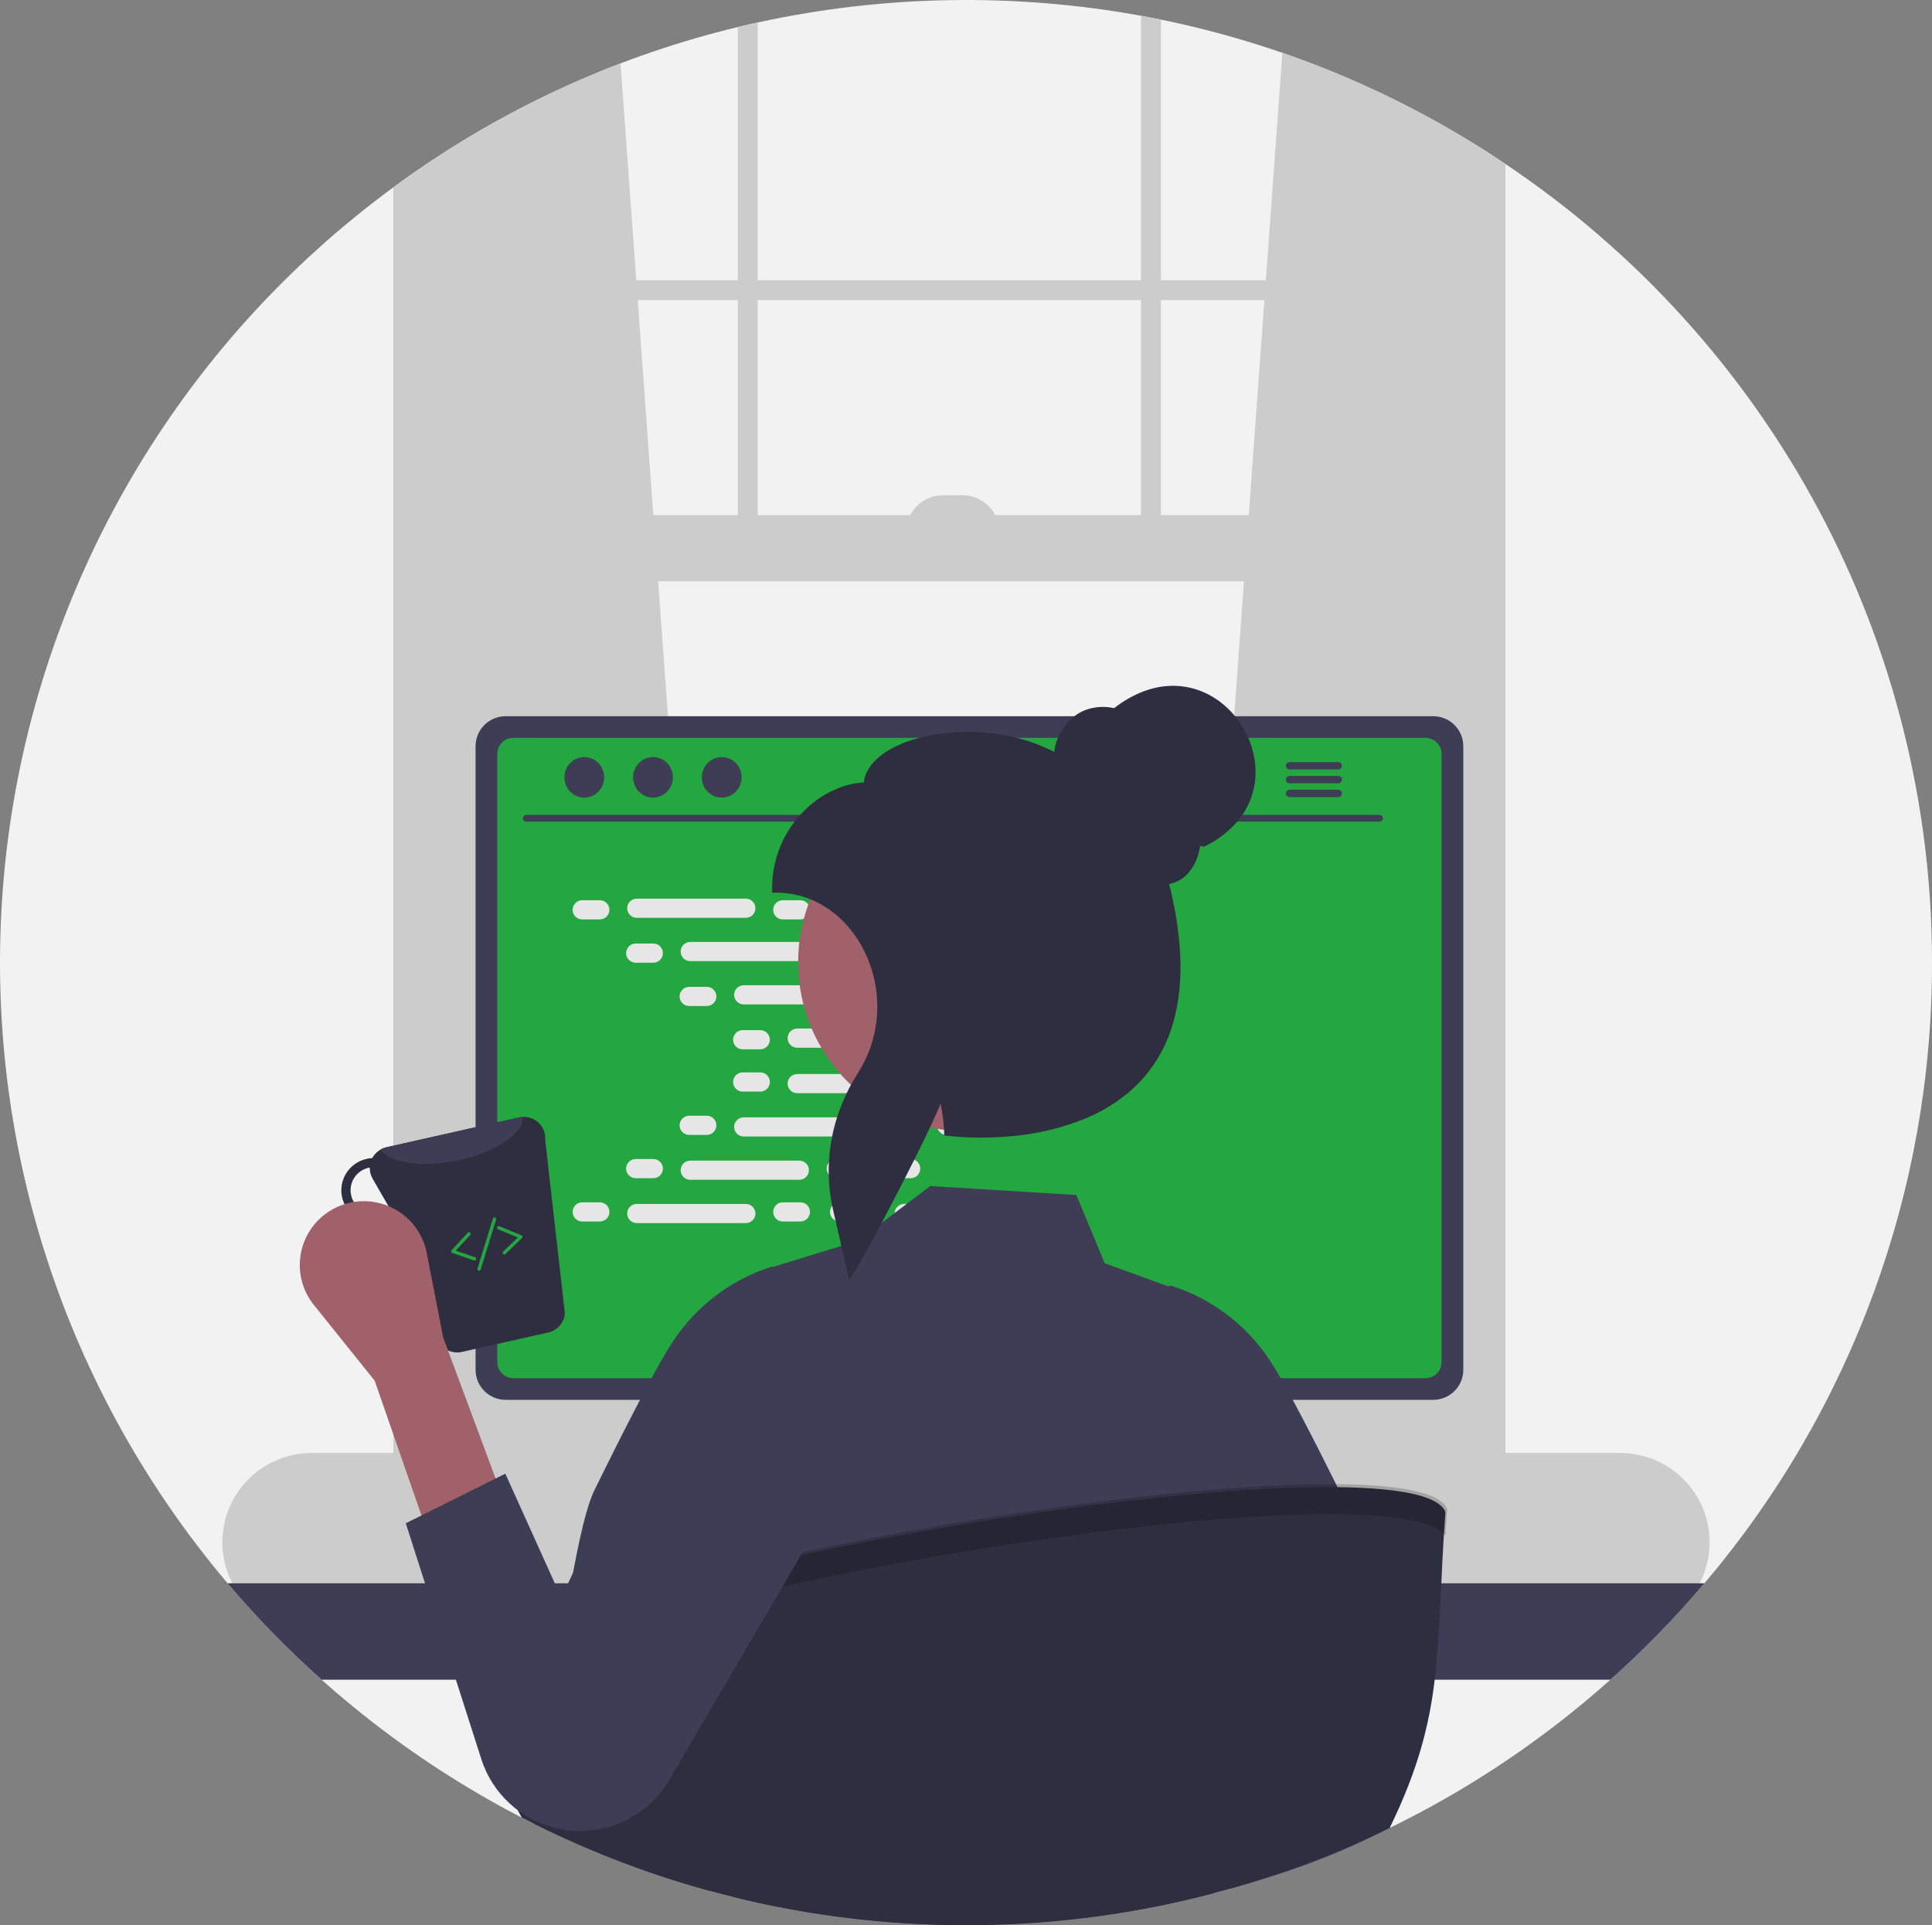 <svg width="287" height="286" viewBox="0 0 287 286" fill="none" xmlns="http://www.w3.org/2000/svg">
<rect x="0" y="0" width="287" height="286" fill="#808080" stroke="none"/>
<g clip-path="url(#clip0_29_123)">
<path d="M287 143C287.05 176.756 275.068 209.432 253.191 235.203C252.396 236.143 251.587 237.068 250.763 237.989C241.063 248.859 229.764 258.201 217.251 265.693C214.381 267.41 211.448 269.028 208.452 270.547C208.149 270.701 207.842 270.854 207.539 271.002C207.176 271.185 206.809 271.364 206.441 271.542C198.861 275.239 190.964 278.256 182.846 280.557C182.002 280.795 181.156 281.026 180.308 281.25C169.629 284.066 158.659 285.641 147.616 285.946C147.04 285.96 146.474 285.97 145.928 285.98C145.734 285.985 145.546 285.99 145.357 285.99C144.736 285.995 144.121 286 143.5 286C131.863 286.009 120.268 284.608 108.971 281.829C107.838 281.552 106.711 281.26 105.589 280.953C99.678 279.345 93.878 277.356 88.225 275C85.246 273.763 82.32 272.429 79.446 270.997C78.796 270.671 78.145 270.344 77.505 270.008C77.232 269.874 76.964 269.731 76.695 269.592C61.381 261.537 47.648 250.8 36.153 237.895C35.359 237.009 34.579 236.108 33.809 235.203C21.144 220.238 11.696 202.842 6.052 184.092C0.407 165.341 -1.314 145.635 0.994 126.194C3.303 106.754 9.591 87.993 19.472 71.072C29.352 54.152 42.612 39.434 58.433 27.828C59.247 27.229 60.066 26.636 60.896 26.057C61.059 25.943 61.223 25.829 61.387 25.715C75.957 15.545 92.311 8.185 109.601 4.018C110.584 3.775 111.567 3.548 112.561 3.335C131.289 -0.747 150.644 -1.085 169.504 2.34C170.492 2.524 171.48 2.712 172.463 2.914C189.599 6.417 205.942 13.03 220.677 22.425C221.005 22.633 221.333 22.84 221.66 23.058C222.321 23.484 222.981 23.919 223.632 24.36C243.151 37.436 259.141 55.099 270.192 75.789C281.243 96.479 287.016 119.562 287 143Z" fill="#F2F2F2"/>
<path d="M107.253 216.979L61.387 221.036L60.896 221.081V26.057C61.059 25.943 61.223 25.829 61.387 25.715C70.946 19.052 81.286 13.579 92.178 9.416L94.521 41.628L94.735 44.577L97.054 76.522L97.769 86.349L107.168 215.841L107.253 216.979Z" fill="#CCCCCC"/>
<path d="M220.677 22.425C221.005 22.633 221.333 22.84 221.66 23.058V221.081L220.677 220.992L175.308 216.979L175.393 215.841L184.792 86.349L185.507 76.522L187.826 44.577L188.04 41.628L190.498 7.848C201.097 11.509 211.227 16.402 220.677 22.425Z" fill="#CCCCCC"/>
<path d="M220.677 22.425V223.783C220.677 227.647 218.006 230.789 214.719 230.789H67.346C64.625 230.789 62.316 228.632 61.616 225.688C61.463 225.064 61.386 224.424 61.387 223.783V25.715C61.223 25.829 61.059 25.943 60.896 26.057C60.066 26.636 59.247 27.229 58.433 27.828V223.783C58.389 226.718 59.489 229.556 61.501 231.7C62.557 232.801 63.892 233.598 65.365 234.005C66.01 234.18 66.677 234.269 67.346 234.268H214.719C215.389 234.268 216.057 234.18 216.705 234.005C220.667 232.942 223.632 228.765 223.632 223.783V24.36C222.981 23.919 222.321 23.484 221.66 23.058C221.333 22.84 221.005 22.633 220.677 22.425Z" fill="#CCCCCC"/>
<path d="M222.156 41.63H59.91V44.579H222.156V41.63Z" fill="#CCCCCC"/>
<path d="M109.601 4.018C110.584 3.775 111.568 3.548 112.561 3.335V83.4H109.601V4.018Z" fill="#CCCCCC"/>
<path d="M169.504 2.34C170.492 2.524 171.48 2.712 172.463 2.914V83.4H169.504V2.34Z" fill="#CCCCCC"/>
<path d="M240.648 215.841H46.347C42.815 215.841 39.428 217.239 36.93 219.728C34.433 222.217 33.03 225.592 33.03 229.112C33.03 232.631 34.433 236.007 36.93 238.496C39.428 240.984 42.815 242.383 46.347 242.383H240.648C242.539 242.383 244.409 241.981 246.132 241.204C247.855 240.426 249.391 239.291 250.638 237.875C251.203 237.234 251.705 236.542 252.138 235.807C252.473 235.243 252.764 234.654 253.007 234.045C253.818 232.032 254.121 229.851 253.89 227.694C253.658 225.536 252.899 223.469 251.679 221.672C250.46 219.875 248.816 218.404 246.893 217.387C244.969 216.37 242.825 215.84 240.648 215.841Z" fill="#CCCCCC"/>
<path d="M222.156 76.522H60.896V86.35H222.156V76.522Z" fill="#CCCCCC"/>
<path d="M140.047 73.573H143.005C143.718 73.573 144.423 73.713 145.081 73.985C145.74 74.256 146.338 74.655 146.841 75.156C147.345 75.659 147.745 76.254 148.017 76.91C148.29 77.566 148.43 78.269 148.43 78.979H134.622C134.622 77.545 135.193 76.17 136.211 75.156C137.228 74.143 138.608 73.573 140.047 73.573H140.047Z" fill="#CCCCCC"/>
<path d="M253.191 235.203C248.877 240.296 244.211 245.083 239.228 249.528H47.772C42.789 245.083 38.123 240.296 33.809 235.203H253.191Z" fill="#3F3D56"/>
<path d="M159.528 185.588H127.293C127.119 185.586 126.946 185.613 126.782 185.667C126.432 185.775 126.126 185.992 125.908 186.286C125.691 186.58 125.574 186.935 125.575 187.3V238.048H161.251V187.3C161.251 187.075 161.206 186.852 161.12 186.644C161.033 186.436 160.906 186.247 160.746 186.088C160.586 185.929 160.396 185.803 160.187 185.718C159.978 185.632 159.754 185.588 159.528 185.588ZM147.328 210.626C147.33 211.449 147.057 212.249 146.554 212.902C146.073 213.535 145.406 214.002 144.645 214.237C143.884 214.473 143.068 214.464 142.312 214.213C141.557 213.961 140.899 213.48 140.432 212.836C139.966 212.193 139.714 211.42 139.711 210.626V204.737C139.721 203.737 140.126 202.781 140.839 202.076C141.553 201.372 142.516 200.977 143.52 200.977C144.524 200.977 145.487 201.372 146.2 202.076C146.914 202.781 147.319 203.737 147.328 204.737V210.626Z" fill="#2F2E41"/>
<path d="M125.466 236.425V241.319C125.466 241.572 125.566 241.816 125.746 241.996C125.926 242.176 126.169 242.277 126.424 242.279H160.402C160.657 242.277 160.9 242.175 161.079 241.995C161.259 241.815 161.36 241.572 161.361 241.319V236.425H125.466Z" fill="#3F3D56"/>
<path d="M212.906 106.394H75.117C73.933 106.395 72.798 106.864 71.96 107.698C71.122 108.532 70.65 109.663 70.648 110.842V203.5C70.649 204.681 71.12 205.813 71.958 206.648C72.796 207.483 73.932 207.953 75.117 207.954H212.906C214.091 207.953 215.227 207.483 216.065 206.648C216.903 205.813 217.374 204.681 217.375 203.5V110.842C217.372 109.663 216.901 108.532 216.063 107.698C215.225 106.864 214.09 106.395 212.906 106.394Z" fill="#3F3D56"/>
<path d="M211.754 109.61H76.263C75.63 109.612 75.022 109.863 74.575 110.311C74.127 110.758 73.875 111.364 73.875 111.995V202.357C73.876 202.988 74.128 203.593 74.576 204.039C75.024 204.485 75.63 204.736 76.263 204.737H211.754C212.387 204.736 212.994 204.485 213.442 204.039C213.89 203.593 214.142 202.988 214.143 202.357V111.995C214.143 111.364 213.891 110.758 213.443 110.311C212.996 109.863 212.388 109.612 211.754 109.61Z" fill="#24A640"/>
<path d="M186.818 242.199L185.567 236.277C185.515 236.035 185.403 235.81 185.242 235.623C185.081 235.435 184.875 235.291 184.643 235.203C184.476 235.137 184.297 235.104 184.117 235.104H106.006C105.826 235.104 105.648 235.137 105.48 235.203C105.248 235.291 105.043 235.435 104.881 235.623C104.72 235.81 104.608 236.035 104.556 236.277L103.305 242.199C103.26 242.414 103.263 242.637 103.315 242.85C103.367 243.064 103.466 243.263 103.605 243.434C103.744 243.604 103.919 243.742 104.118 243.837C104.317 243.931 104.535 243.98 104.755 243.981H185.363C185.584 243.982 185.803 243.933 186.003 243.838C186.202 243.743 186.377 243.604 186.515 243.432C186.654 243.261 186.754 243.063 186.806 242.85C186.859 242.636 186.863 242.414 186.818 242.199Z" fill="#2F2E41"/>
<path d="M108.819 236.171H106.821C106.687 236.171 106.579 236.279 106.579 236.412V237.413C106.579 237.547 106.687 237.655 106.821 237.655H108.819C108.953 237.655 109.061 237.547 109.061 237.413V236.412C109.061 236.279 108.953 236.171 108.819 236.171Z" fill="#3F3D56"/>
<path d="M113.784 236.171H111.787C111.653 236.171 111.544 236.279 111.544 236.412V237.413C111.544 237.547 111.653 237.655 111.787 237.655H113.784C113.918 237.655 114.027 237.547 114.027 237.413V236.412C114.027 236.279 113.918 236.171 113.784 236.171Z" fill="#3F3D56"/>
<path d="M118.75 236.171H116.752C116.618 236.171 116.51 236.279 116.51 236.412V237.413C116.51 237.547 116.618 237.655 116.752 237.655H118.75C118.884 237.655 118.992 237.547 118.992 237.413V236.412C118.992 236.279 118.884 236.171 118.75 236.171Z" fill="#3F3D56"/>
<path d="M123.715 236.171H121.717C121.584 236.171 121.475 236.279 121.475 236.412V237.413C121.475 237.547 121.584 237.655 121.717 237.655H123.715C123.849 237.655 123.958 237.547 123.958 237.413V236.412C123.958 236.279 123.849 236.171 123.715 236.171Z" fill="#3F3D56"/>
<path d="M128.681 236.171H126.683C126.549 236.171 126.44 236.279 126.44 236.412V237.413C126.44 237.547 126.549 237.655 126.683 237.655H128.681C128.815 237.655 128.923 237.547 128.923 237.413V236.412C128.923 236.279 128.815 236.171 128.681 236.171Z" fill="#3F3D56"/>
<path d="M133.646 236.171H131.648C131.514 236.171 131.406 236.279 131.406 236.412V237.413C131.406 237.547 131.514 237.655 131.648 237.655H133.646C133.78 237.655 133.888 237.547 133.888 237.413V236.412C133.888 236.279 133.78 236.171 133.646 236.171Z" fill="#3F3D56"/>
<path d="M138.612 236.171H136.614C136.48 236.171 136.371 236.279 136.371 236.412V237.413C136.371 237.547 136.48 237.655 136.614 237.655H138.612C138.745 237.655 138.854 237.547 138.854 237.413V236.412C138.854 236.279 138.745 236.171 138.612 236.171Z" fill="#3F3D56"/>
<path d="M143.577 236.171H141.579C141.445 236.171 141.337 236.279 141.337 236.412V237.413C141.337 237.547 141.445 237.655 141.579 237.655H143.577C143.711 237.655 143.819 237.547 143.819 237.413V236.412C143.819 236.279 143.711 236.171 143.577 236.171Z" fill="#3F3D56"/>
<path d="M148.542 236.171H146.544C146.411 236.171 146.302 236.279 146.302 236.412V237.413C146.302 237.547 146.411 237.655 146.544 237.655H148.542C148.676 237.655 148.785 237.547 148.785 237.413V236.412C148.785 236.279 148.676 236.171 148.542 236.171Z" fill="#3F3D56"/>
<path d="M153.508 236.171H151.51C151.376 236.171 151.267 236.279 151.267 236.412V237.413C151.267 237.547 151.376 237.655 151.51 237.655H153.508C153.642 237.655 153.75 237.547 153.75 237.413V236.412C153.75 236.279 153.642 236.171 153.508 236.171Z" fill="#3F3D56"/>
<path d="M158.473 236.171H156.475C156.341 236.171 156.233 236.279 156.233 236.412V237.413C156.233 237.547 156.341 237.655 156.475 237.655H158.473C158.607 237.655 158.715 237.547 158.715 237.413V236.412C158.715 236.279 158.607 236.171 158.473 236.171Z" fill="#3F3D56"/>
<path d="M163.438 236.171H161.441C161.307 236.171 161.198 236.279 161.198 236.412V237.413C161.198 237.547 161.307 237.655 161.441 237.655H163.438C163.572 237.655 163.681 237.547 163.681 237.413V236.412C163.681 236.279 163.572 236.171 163.438 236.171Z" fill="#3F3D56"/>
<path d="M168.404 236.171H166.406C166.272 236.171 166.164 236.279 166.164 236.412V237.413C166.164 237.547 166.272 237.655 166.406 237.655H168.404C168.538 237.655 168.646 237.547 168.646 237.413V236.412C168.646 236.279 168.538 236.171 168.404 236.171Z" fill="#3F3D56"/>
<path d="M173.369 236.171H171.371C171.237 236.171 171.129 236.279 171.129 236.412V237.413C171.129 237.547 171.237 237.655 171.371 237.655H173.369C173.503 237.655 173.612 237.547 173.612 237.413V236.412C173.612 236.279 173.503 236.171 173.369 236.171Z" fill="#3F3D56"/>
<path d="M178.335 236.171H176.337C176.203 236.171 176.094 236.279 176.094 236.412V237.413C176.094 237.547 176.203 237.655 176.337 237.655H178.335C178.469 237.655 178.577 237.547 178.577 237.413V236.412C178.577 236.279 178.469 236.171 178.335 236.171Z" fill="#3F3D56"/>
<path d="M183.3 236.171H181.302C181.168 236.171 181.06 236.279 181.06 236.412V237.413C181.06 237.547 181.168 237.655 181.302 237.655H183.3C183.434 237.655 183.542 237.547 183.542 237.413V236.412C183.542 236.279 183.434 236.171 183.3 236.171Z" fill="#3F3D56"/>
<path d="M108.76 238.645H106.763C106.629 238.645 106.52 238.753 106.52 238.886V239.888C106.52 240.021 106.629 240.129 106.763 240.129H108.76C108.894 240.129 109.003 240.021 109.003 239.888V238.886C109.003 238.753 108.894 238.645 108.76 238.645Z" fill="#3F3D56"/>
<path d="M113.726 238.645H111.728C111.594 238.645 111.486 238.753 111.486 238.886V239.888C111.486 240.021 111.594 240.129 111.728 240.129H113.726C113.86 240.129 113.968 240.021 113.968 239.888V238.886C113.968 238.753 113.86 238.645 113.726 238.645Z" fill="#3F3D56"/>
<path d="M118.691 238.645H116.693C116.559 238.645 116.451 238.753 116.451 238.886V239.888C116.451 240.021 116.559 240.129 116.693 240.129H118.691C118.825 240.129 118.934 240.021 118.934 239.888V238.886C118.934 238.753 118.825 238.645 118.691 238.645Z" fill="#3F3D56"/>
<path d="M123.657 238.645H121.659C121.525 238.645 121.416 238.753 121.416 238.886V239.888C121.416 240.021 121.525 240.129 121.659 240.129H123.657C123.79 240.129 123.899 240.021 123.899 239.888V238.886C123.899 238.753 123.79 238.645 123.657 238.645Z" fill="#3F3D56"/>
<path d="M128.622 238.645H126.624C126.49 238.645 126.382 238.753 126.382 238.886V239.888C126.382 240.021 126.49 240.129 126.624 240.129H128.622C128.756 240.129 128.864 240.021 128.864 239.888V238.886C128.864 238.753 128.756 238.645 128.622 238.645Z" fill="#3F3D56"/>
<path d="M133.587 238.645H131.59C131.456 238.645 131.347 238.753 131.347 238.886V239.888C131.347 240.021 131.456 240.129 131.59 240.129H133.587C133.721 240.129 133.83 240.021 133.83 239.888V238.886C133.83 238.753 133.721 238.645 133.587 238.645Z" fill="#3F3D56"/>
<path d="M138.553 238.645H136.555C136.421 238.645 136.312 238.753 136.312 238.886V239.888C136.312 240.021 136.421 240.129 136.555 240.129H138.553C138.687 240.129 138.795 240.021 138.795 239.888V238.886C138.795 238.753 138.687 238.645 138.553 238.645Z" fill="#3F3D56"/>
<path d="M143.518 238.645H141.52C141.386 238.645 141.278 238.753 141.278 238.886V239.888C141.278 240.021 141.386 240.129 141.52 240.129H143.518C143.652 240.129 143.761 240.021 143.761 239.888V238.886C143.761 238.753 143.652 238.645 143.518 238.645Z" fill="#3F3D56"/>
<path d="M148.484 238.645H146.486C146.352 238.645 146.243 238.753 146.243 238.886V239.888C146.243 240.021 146.352 240.129 146.486 240.129H148.484C148.617 240.129 148.726 240.021 148.726 239.888V238.886C148.726 238.753 148.617 238.645 148.484 238.645Z" fill="#3F3D56"/>
<path d="M153.449 238.645H151.451C151.317 238.645 151.209 238.753 151.209 238.886V239.888C151.209 240.021 151.317 240.129 151.451 240.129H153.449C153.583 240.129 153.691 240.021 153.691 239.888V238.886C153.691 238.753 153.583 238.645 153.449 238.645Z" fill="#3F3D56"/>
<path d="M158.414 238.645H156.416C156.283 238.645 156.174 238.753 156.174 238.886V239.888C156.174 240.021 156.283 240.129 156.416 240.129H158.414C158.548 240.129 158.657 240.021 158.657 239.888V238.886C158.657 238.753 158.548 238.645 158.414 238.645Z" fill="#3F3D56"/>
<path d="M163.38 238.645H161.382C161.248 238.645 161.14 238.753 161.14 238.886V239.888C161.14 240.021 161.248 240.129 161.382 240.129H163.38C163.514 240.129 163.622 240.021 163.622 239.888V238.886C163.622 238.753 163.514 238.645 163.38 238.645Z" fill="#3F3D56"/>
<path d="M168.345 238.645H166.347C166.213 238.645 166.105 238.753 166.105 238.886V239.888C166.105 240.021 166.213 240.129 166.347 240.129H168.345C168.479 240.129 168.588 240.021 168.588 239.888V238.886C168.588 238.753 168.479 238.645 168.345 238.645Z" fill="#3F3D56"/>
<path d="M173.311 238.645H171.313C171.179 238.645 171.07 238.753 171.07 238.886V239.888C171.07 240.021 171.179 240.129 171.313 240.129H173.311C173.444 240.129 173.553 240.021 173.553 239.888V238.886C173.553 238.753 173.444 238.645 173.311 238.645Z" fill="#3F3D56"/>
<path d="M178.276 238.645H176.278C176.144 238.645 176.036 238.753 176.036 238.886V239.888C176.036 240.021 176.144 240.129 176.278 240.129H178.276C178.41 240.129 178.518 240.021 178.518 239.888V238.886C178.518 238.753 178.41 238.645 178.276 238.645Z" fill="#3F3D56"/>
<path d="M183.241 238.645H181.244C181.11 238.645 181.001 238.753 181.001 238.886V239.888C181.001 240.021 181.11 240.129 181.244 240.129H183.241C183.375 240.129 183.484 240.021 183.484 239.888V238.886C183.484 238.753 183.375 238.645 183.241 238.645Z" fill="#3F3D56"/>
<path d="M149.973 241.614H130.596C130.463 241.614 130.354 241.722 130.354 241.855V242.856C130.354 242.99 130.463 243.098 130.596 243.098H149.973C150.107 243.098 150.216 242.99 150.216 242.856V241.855C150.216 241.722 150.107 241.614 149.973 241.614Z" fill="#3F3D56"/>
<path d="M204.946 122.058H78.168C78.036 122.055 77.91 122.001 77.818 121.907C77.726 121.813 77.674 121.687 77.674 121.556C77.674 121.424 77.726 121.298 77.818 121.204C77.91 121.11 78.036 121.056 78.168 121.053H204.946C205.078 121.056 205.203 121.11 205.295 121.204C205.387 121.298 205.439 121.424 205.439 121.556C205.439 121.687 205.387 121.813 205.295 121.907C205.203 122.001 205.078 122.055 204.946 122.058Z" fill="#3F3D56"/>
<path d="M86.798 118.488C88.429 118.488 89.752 117.14 89.752 115.478C89.752 113.816 88.429 112.468 86.798 112.468C85.166 112.468 83.843 113.816 83.843 115.478C83.843 117.14 85.166 118.488 86.798 118.488Z" fill="#3F3D56"/>
<path d="M97.004 118.488C98.636 118.488 99.959 117.14 99.959 115.478C99.959 113.816 98.636 112.468 97.004 112.468C95.373 112.468 94.05 113.816 94.05 115.478C94.05 117.14 95.373 118.488 97.004 118.488Z" fill="#3F3D56"/>
<path d="M107.211 118.488C108.843 118.488 110.166 117.14 110.166 115.478C110.166 113.816 108.843 112.468 107.211 112.468C105.58 112.468 104.257 113.816 104.257 115.478C104.257 117.14 105.58 118.488 107.211 118.488Z" fill="#3F3D56"/>
<path d="M198.8 113.212H191.55C191.407 113.216 191.271 113.275 191.17 113.377C191.07 113.479 191.014 113.616 191.014 113.759C191.014 113.902 191.07 114.039 191.17 114.141C191.271 114.244 191.407 114.303 191.55 114.306H198.8C198.944 114.304 199.081 114.245 199.183 114.143C199.284 114.041 199.341 113.903 199.341 113.759C199.341 113.615 199.284 113.478 199.183 113.375C199.081 113.273 198.944 113.214 198.8 113.212Z" fill="#3F3D56"/>
<path d="M198.8 115.266H191.55C191.407 115.269 191.27 115.328 191.17 115.43C191.07 115.532 191.013 115.67 191.013 115.813C191.013 115.956 191.07 116.093 191.17 116.195C191.27 116.297 191.407 116.356 191.55 116.359H198.8C198.944 116.358 199.082 116.299 199.183 116.197C199.285 116.095 199.342 115.957 199.342 115.813C199.342 115.669 199.285 115.531 199.183 115.428C199.082 115.326 198.944 115.268 198.8 115.266Z" fill="#3F3D56"/>
<path d="M198.8 117.319H191.55C191.407 117.323 191.271 117.382 191.17 117.484C191.07 117.586 191.014 117.723 191.014 117.866C191.014 118.009 191.07 118.146 191.17 118.248C191.271 118.35 191.407 118.41 191.55 118.413H198.8C198.944 118.411 199.081 118.352 199.183 118.25C199.284 118.148 199.341 118.01 199.341 117.866C199.341 117.722 199.284 117.584 199.183 117.482C199.081 117.38 198.944 117.321 198.8 117.319Z" fill="#3F3D56"/>
<path d="M89.099 133.734H86.494C85.704 133.734 85.064 134.372 85.064 135.159C85.064 135.946 85.704 136.584 86.494 136.584H89.099C89.889 136.584 90.529 135.946 90.529 135.159C90.529 134.372 89.889 133.734 89.099 133.734Z" fill="#E6E6E6"/>
<path d="M118.892 133.734H116.287C115.497 133.734 114.857 134.372 114.857 135.159C114.857 135.946 115.497 136.584 116.287 136.584H118.892C119.681 136.584 120.322 135.946 120.322 135.159C120.322 134.372 119.681 133.734 118.892 133.734Z" fill="#E6E6E6"/>
<path d="M127.333 133.734H124.728C123.938 133.734 123.298 134.372 123.298 135.159C123.298 135.946 123.938 136.584 124.728 136.584H127.333C128.123 136.584 128.763 135.946 128.763 135.159C128.763 134.372 128.123 133.734 127.333 133.734Z" fill="#E6E6E6"/>
<path d="M110.788 133.496H94.598C93.808 133.496 93.168 134.134 93.168 134.921C93.168 135.708 93.808 136.346 94.598 136.346H110.788C111.578 136.346 112.218 135.708 112.218 134.921C112.218 134.134 111.578 133.496 110.788 133.496Z" fill="#E6E6E6"/>
<path d="M150.511 133.496H134.321C133.531 133.496 132.891 134.134 132.891 134.921C132.891 135.708 133.531 136.346 134.321 136.346H150.511C151.301 136.346 151.941 135.708 151.941 134.921C151.941 134.134 151.301 133.496 150.511 133.496Z" fill="#E6E6E6"/>
<path d="M97.044 140.166H94.439C93.649 140.166 93.009 140.804 93.009 141.591C93.009 142.378 93.649 143.016 94.439 143.016H97.044C97.834 143.016 98.474 142.378 98.474 141.591C98.474 140.804 97.834 140.166 97.044 140.166Z" fill="#E6E6E6"/>
<path d="M126.836 140.166H124.231C123.442 140.166 122.801 140.804 122.801 141.591C122.801 142.378 123.442 143.016 124.231 143.016H126.836C127.626 143.016 128.266 142.378 128.266 141.591C128.266 140.804 127.626 140.166 126.836 140.166Z" fill="#E6E6E6"/>
<path d="M135.277 140.166H132.672C131.883 140.166 131.242 140.804 131.242 141.591C131.242 142.378 131.883 143.016 132.672 143.016H135.277C136.067 143.016 136.707 142.378 136.707 141.591C136.707 140.804 136.067 140.166 135.277 140.166Z" fill="#E6E6E6"/>
<path d="M118.733 139.929H102.543C101.753 139.929 101.113 140.567 101.113 141.354C101.113 142.141 101.753 142.779 102.543 142.779H118.733C119.522 142.779 120.163 142.141 120.163 141.354C120.163 140.567 119.522 139.929 118.733 139.929Z" fill="#E6E6E6"/>
<path d="M158.456 139.929H142.266C141.476 139.929 140.836 140.567 140.836 141.354C140.836 142.141 141.476 142.779 142.266 142.779H158.456C159.246 142.779 159.886 142.141 159.886 141.354C159.886 140.567 159.246 139.929 158.456 139.929Z" fill="#E6E6E6"/>
<path d="M104.988 146.599H102.384C101.594 146.599 100.954 147.237 100.954 148.024C100.954 148.811 101.594 149.449 102.384 149.449H104.988C105.778 149.449 106.419 148.811 106.419 148.024C106.419 147.237 105.778 146.599 104.988 146.599Z" fill="#E6E6E6"/>
<path d="M134.781 146.599H132.176C131.386 146.599 130.746 147.237 130.746 148.024C130.746 148.811 131.386 149.449 132.176 149.449H134.781C135.571 149.449 136.211 148.811 136.211 148.024C136.211 147.237 135.571 146.599 134.781 146.599Z" fill="#E6E6E6"/>
<path d="M143.222 146.599H140.617C139.827 146.599 139.187 147.237 139.187 148.024C139.187 148.811 139.827 149.449 140.617 149.449H143.222C144.012 149.449 144.652 148.811 144.652 148.024C144.652 147.237 144.012 146.599 143.222 146.599Z" fill="#E6E6E6"/>
<path d="M126.677 146.361H110.487C109.697 146.361 109.057 146.999 109.057 147.786C109.057 148.573 109.697 149.211 110.487 149.211H126.677C127.467 149.211 128.107 148.573 128.107 147.786C128.107 146.999 127.467 146.361 126.677 146.361Z" fill="#E6E6E6"/>
<path d="M166.4 146.361H150.21C149.421 146.361 148.78 146.999 148.78 147.786C148.78 148.573 149.421 149.211 150.21 149.211H166.4C167.19 149.211 167.83 148.573 167.83 147.786C167.83 146.999 167.19 146.361 166.4 146.361Z" fill="#E6E6E6"/>
<path d="M112.933 153.031H110.328C109.538 153.031 108.898 153.669 108.898 154.456C108.898 155.243 109.538 155.881 110.328 155.881H112.933C113.723 155.881 114.363 155.243 114.363 154.456C114.363 153.669 113.723 153.031 112.933 153.031Z" fill="#E6E6E6"/>
<path d="M142.725 153.031H140.121C139.331 153.031 138.691 153.669 138.691 154.456C138.691 155.243 139.331 155.881 140.121 155.881H142.725C143.515 155.881 144.156 155.243 144.156 154.456C144.156 153.669 143.515 153.031 142.725 153.031Z" fill="#E6E6E6"/>
<path d="M151.167 153.031H148.562C147.772 153.031 147.132 153.669 147.132 154.456C147.132 155.243 147.772 155.881 148.562 155.881H151.167C151.956 155.881 152.597 155.243 152.597 154.456C152.597 153.669 151.956 153.031 151.167 153.031Z" fill="#E6E6E6"/>
<path d="M134.622 152.794H118.432C117.642 152.794 117.002 153.432 117.002 154.219C117.002 155.006 117.642 155.644 118.432 155.644H134.622C135.412 155.644 136.052 155.006 136.052 154.219C136.052 153.432 135.412 152.794 134.622 152.794Z" fill="#E6E6E6"/>
<path d="M118.892 178.61H116.287C115.497 178.61 114.857 179.248 114.857 180.035C114.857 180.822 115.497 181.46 116.287 181.46H118.892C119.681 181.46 120.322 180.822 120.322 180.035C120.322 179.248 119.681 178.61 118.892 178.61Z" fill="#E6E6E6"/>
<path d="M127.333 178.61H124.728C123.938 178.61 123.298 179.248 123.298 180.035C123.298 180.822 123.938 181.46 124.728 181.46H127.333C128.123 181.46 128.763 180.822 128.763 180.035C128.763 179.248 128.123 178.61 127.333 178.61Z" fill="#E6E6E6"/>
<path d="M150.511 178.847H134.321C133.531 178.847 132.891 179.485 132.891 180.272C132.891 181.059 133.531 181.697 134.321 181.697H150.511C151.301 181.697 151.941 181.059 151.941 180.272C151.941 179.485 151.301 178.847 150.511 178.847Z" fill="#E6E6E6"/>
<path d="M89.099 178.61H86.494C85.704 178.61 85.064 179.248 85.064 180.035C85.064 180.822 85.704 181.46 86.494 181.46H89.099C89.889 181.46 90.529 180.822 90.529 180.035C90.529 179.248 89.889 178.61 89.099 178.61Z" fill="#E6E6E6"/>
<path d="M110.788 178.847H94.598C93.808 178.847 93.168 179.485 93.168 180.272C93.168 181.059 93.808 181.697 94.598 181.697H110.788C111.578 181.697 112.218 181.059 112.218 180.272C112.218 179.485 111.578 178.847 110.788 178.847Z" fill="#E6E6E6"/>
<path d="M97.044 172.177H94.439C93.649 172.177 93.009 172.815 93.009 173.602C93.009 174.389 93.649 175.027 94.439 175.027H97.044C97.834 175.027 98.474 174.389 98.474 173.602C98.474 172.815 97.834 172.177 97.044 172.177Z" fill="#E6E6E6"/>
<path d="M126.836 172.177H124.231C123.442 172.177 122.801 172.815 122.801 173.602C122.801 174.389 123.442 175.027 124.231 175.027H126.836C127.626 175.027 128.266 174.389 128.266 173.602C128.266 172.815 127.626 172.177 126.836 172.177Z" fill="#E6E6E6"/>
<path d="M135.277 172.177H132.672C131.883 172.177 131.242 172.815 131.242 173.602C131.242 174.389 131.883 175.027 132.672 175.027H135.277C136.067 175.027 136.707 174.389 136.707 173.602C136.707 172.815 136.067 172.177 135.277 172.177Z" fill="#E6E6E6"/>
<path d="M118.733 172.415H102.543C101.753 172.415 101.113 173.053 101.113 173.84C101.113 174.627 101.753 175.265 102.543 175.265H118.733C119.522 175.265 120.163 174.627 120.163 173.84C120.163 173.053 119.522 172.415 118.733 172.415Z" fill="#E6E6E6"/>
<path d="M104.988 165.745H102.384C101.594 165.745 100.954 166.383 100.954 167.17C100.954 167.957 101.594 168.595 102.384 168.595H104.988C105.778 168.595 106.419 167.957 106.419 167.17C106.419 166.383 105.778 165.745 104.988 165.745Z" fill="#E6E6E6"/>
<path d="M134.781 165.745H132.176C131.386 165.745 130.746 166.383 130.746 167.17C130.746 167.957 131.386 168.595 132.176 168.595H134.781C135.571 168.595 136.211 167.957 136.211 167.17C136.211 166.383 135.571 165.745 134.781 165.745Z" fill="#E6E6E6"/>
<path d="M143.222 165.745H140.617C139.827 165.745 139.187 166.383 139.187 167.17C139.187 167.957 139.827 168.595 140.617 168.595H143.222C144.012 168.595 144.652 167.957 144.652 167.17C144.652 166.383 144.012 165.745 143.222 165.745Z" fill="#E6E6E6"/>
<path d="M126.677 165.982H110.487C109.697 165.982 109.057 166.62 109.057 167.407C109.057 168.194 109.697 168.832 110.487 168.832H126.677C127.467 168.832 128.107 168.194 128.107 167.407C128.107 166.62 127.467 165.982 126.677 165.982Z" fill="#E6E6E6"/>
<path d="M112.933 159.312H110.328C109.538 159.312 108.898 159.95 108.898 160.737C108.898 161.524 109.538 162.162 110.328 162.162H112.933C113.723 162.162 114.363 161.524 114.363 160.737C114.363 159.95 113.723 159.312 112.933 159.312Z" fill="#E6E6E6"/>
<path d="M142.725 159.312H140.121C139.331 159.312 138.691 159.95 138.691 160.737C138.691 161.524 139.331 162.162 140.121 162.162H142.725C143.515 162.162 144.156 161.524 144.156 160.737C144.156 159.95 143.515 159.312 142.725 159.312Z" fill="#E6E6E6"/>
<path d="M151.167 159.312H148.562C147.772 159.312 147.132 159.95 147.132 160.737C147.132 161.524 147.772 162.162 148.562 162.162H151.167C151.956 162.162 152.597 161.524 152.597 160.737C152.597 159.95 151.956 159.312 151.167 159.312Z" fill="#E6E6E6"/>
<path d="M134.622 159.55H118.432C117.642 159.55 117.002 160.188 117.002 160.975C117.002 161.762 117.642 162.4 118.432 162.4H134.622C135.412 162.4 136.052 161.762 136.052 160.975C136.052 160.188 135.412 159.55 134.622 159.55Z" fill="#E6E6E6"/>
<path d="M206.466 271.537C206.163 271.69 205.855 271.844 205.553 271.992C197.707 275.901 191.431 278.123 182.846 280.557C182.121 272.492 181.421 258.315 180.74 249.528C180.562 247.247 180.383 245.332 180.209 243.981C180.165 243.263 180.018 242.554 179.772 241.878L179.802 243.981L179.876 249.528L180.308 281.25C169.629 284.066 158.659 285.641 147.616 285.946C147.04 285.96 146.474 285.97 145.928 285.98C145.734 285.985 145.546 285.99 145.357 285.99C144.736 285.995 144.121 286 143.5 286C131.863 286.009 120.268 284.608 108.971 281.829C109.214 273.848 109.457 259.83 109.691 249.528C109.74 247.514 109.785 245.638 109.835 243.981C109.929 240.438 110.028 237.885 110.123 237.029C110.039 237.18 109.974 237.342 109.929 237.509C109.469 239.642 109.156 241.805 108.99 243.981C108.817 245.638 108.643 247.514 108.469 249.528C107.546 260.23 106.582 274.783 105.589 280.953C99.678 279.345 93.878 277.357 88.225 275C85.246 273.763 82.32 272.429 79.446 270.997C79.993 267.435 80.564 263.442 81.15 259.3C81.606 256.089 82.078 252.788 82.56 249.528C83.305 244.49 84.069 239.552 84.844 235.203C85.976 228.85 87.138 223.743 88.29 221.398C89.382 219.171 90.475 216.974 91.532 214.871C91.9 214.134 92.267 213.407 92.624 212.699C92.709 212.531 92.793 212.367 92.878 212.204C93.638 210.715 94.372 209.29 95.073 207.954C95.673 206.811 96.244 205.732 96.785 204.737C98.096 202.323 99.209 200.398 100.033 199.181C103.479 193.972 108.609 190.094 114.572 188.191L114.721 188.151L114.825 188.196L124.979 185.089L126.464 184.633L127.462 184.327L130.977 181.66L132.889 180.21L134.681 178.849L138.187 176.192L159.891 177.523L164.116 187.662L173.58 191.11L173.744 191.036L173.888 190.977L174.037 191.016C179.999 192.921 185.128 196.799 188.576 202.006C189.043 202.704 189.609 203.624 190.249 204.737C190.795 205.683 191.391 206.761 192.037 207.954C192.955 209.651 193.958 211.566 195.021 213.639C195.254 214.094 195.493 214.559 195.731 215.03C196.173 215.9 196.621 216.789 197.077 217.697C198.134 219.799 199.227 221.996 200.319 224.228C201.267 226.163 202.226 230.141 203.169 235.203C203.949 239.409 204.723 244.367 205.473 249.528C206.456 256.217 205.409 264.228 206.297 270.384C206.352 270.775 206.412 271.156 206.466 271.537Z" fill="#3F3D56"/>
<path d="M143.805 168.099C157.746 168.099 169.048 156.837 169.048 142.945C169.048 129.052 157.746 117.79 143.805 117.79C129.864 117.79 118.563 129.052 118.563 142.945C118.563 156.837 129.864 168.099 143.805 168.099Z" fill="#A0616A"/>
<path d="M185.433 109.61C184.934 108.45 184.27 107.366 183.462 106.394C179.628 101.728 172.657 99.674 165.502 105.197C164.124 104.89 162.689 104.972 161.356 105.434C160.726 105.661 160.137 105.985 159.608 106.394C158.524 107.236 157.679 108.345 157.155 109.61C156.875 110.279 156.691 110.983 156.609 111.703C154.84 110.788 152.968 110.085 151.033 109.61C146.283 108.433 141.317 108.433 136.568 109.61C135.046 109.994 133.581 110.573 132.209 111.332C129.885 112.668 128.549 114.356 128.311 116.231C124.959 116.419 121.473 118.175 118.877 121.055C118.584 121.377 118.301 121.713 118.037 122.06C115.854 124.907 114.68 128.397 114.701 131.981V132.609H115.331C117.059 132.607 118.771 132.94 120.371 133.589C121.408 134.004 122.39 134.544 123.296 135.197C123.888 135.616 124.448 136.079 124.969 136.582C126.179 137.749 127.203 139.092 128.008 140.566C130.071 144.289 130.786 148.606 130.034 152.792C129.861 153.761 129.609 154.715 129.279 155.642C128.81 156.966 128.192 158.233 127.437 159.418C127.407 159.462 127.382 159.507 127.353 159.551C127.02 160.081 126.702 160.62 126.404 161.164C126.181 161.57 125.972 161.986 125.779 162.402C125.213 163.558 124.734 164.756 124.348 165.984C123.657 168.156 123.25 170.408 123.137 172.684C123.102 173.287 123.092 173.891 123.112 174.495C123.142 176.051 123.313 177.601 123.624 179.126C123.668 179.334 123.713 179.537 123.758 179.745L124.12 181.323L124.979 185.089L125.575 187.681L126.126 190.086L126.94 188.923C127.218 188.527 127.919 187.31 128.857 185.588C129.478 184.465 130.198 183.124 130.977 181.66C132.065 179.606 133.256 177.315 134.423 175.029C134.895 174.104 135.362 173.183 135.814 172.283C136.668 170.576 137.472 168.928 138.162 167.463C138.798 166.113 139.339 164.915 139.741 163.955C139.865 164.584 139.97 165.222 140.049 165.865C140.138 166.518 140.203 167.181 140.238 167.844C140.248 167.943 140.253 168.047 140.258 168.146L140.277 168.552L140.282 168.671L140.809 168.74C143.844 169.064 146.905 169.087 149.945 168.809H149.95C153.978 168.507 157.929 167.553 161.649 165.984C163.761 165.071 165.734 163.865 167.508 162.402C168.337 161.718 169.11 160.97 169.822 160.165C170 159.962 170.174 159.759 170.343 159.551C171.326 158.348 172.167 157.036 172.85 155.642C173.308 154.722 173.697 153.77 174.012 152.792C175.919 147.038 175.81 139.858 173.685 131.328C174.259 131.217 174.809 131.006 175.308 130.704C176.867 129.769 177.95 127.913 178.288 125.647L178.824 125.791C180.725 124.908 182.418 123.637 183.794 122.06C184.067 121.739 184.322 121.403 184.559 121.055C186.987 117.493 187.007 113.217 185.433 109.61Z" fill="#2F2E41"/>
<path opacity="0.2" d="M102.446 235.181L106.665 218.955L110.391 232.956L102.446 235.181Z" fill="black"/>
<path d="M214.719 224.609C213.209 245.332 214.773 254.456 206.441 271.542C198.86 275.239 190.964 278.256 182.846 280.557C182.002 280.795 181.156 281.026 180.308 281.25C169.629 284.066 158.659 285.641 147.616 285.946C147.04 285.96 146.474 285.97 145.928 285.98C145.734 285.985 145.546 285.99 145.357 285.99C144.736 285.995 144.121 286 143.5 286C131.863 286.009 120.268 284.608 108.971 281.829C107.839 281.552 106.711 281.26 105.589 280.953C99.678 279.345 93.878 277.356 88.225 275C85.246 273.763 82.32 272.429 79.446 270.997C78.796 270.671 78.145 270.344 77.505 270.008C74.213 264.238 72.341 257.222 72.301 248.79C74.58 234.263 209.684 212.08 214.719 224.609Z" fill="#2F2E41"/>
<path opacity="0.2" d="M214.715 228.158C214.792 226.875 214.878 225.55 214.979 224.17C209.944 211.641 74.84 233.823 72.561 248.351C72.567 249.683 72.624 250.976 72.721 252.237C78.24 237.899 206.59 216.816 214.715 228.158Z" fill="black"/>
<path d="M80.983 169.3C81.016 168.851 80.952 168.401 80.796 167.979C80.64 167.557 80.394 167.173 80.077 166.854C79.759 166.534 79.376 166.286 78.954 166.127C78.532 165.967 78.081 165.899 77.63 165.928C77.463 165.934 77.296 165.955 77.131 165.99L57.388 170.434C56.947 170.541 56.533 170.739 56.173 171.014C55.813 171.29 55.515 171.638 55.298 172.035C55.009 172.046 54.721 172.088 54.44 172.159C53.826 172.298 53.245 172.556 52.731 172.919C52.216 173.281 51.779 173.741 51.443 174.272C51.107 174.803 50.879 175.395 50.773 176.014C50.666 176.633 50.683 177.266 50.822 177.878C50.962 178.491 51.221 179.07 51.584 179.582C51.948 180.095 52.41 180.531 52.943 180.866C54.019 181.542 55.321 181.764 56.561 181.484C57.268 181.321 57.928 181.002 58.495 180.552L65.186 199.325C65.52 199.913 66.036 200.378 66.657 200.65C67.278 200.921 67.971 200.985 68.632 200.832L81.467 197.942C82.123 197.789 82.713 197.432 83.153 196.924C83.593 196.416 83.859 195.782 83.915 195.113L80.983 169.3ZM56.265 180.147C55.379 180.347 54.45 180.188 53.681 179.705C52.912 179.223 52.367 178.456 52.165 177.573C51.962 176.691 52.12 175.764 52.602 174.997C53.084 174.23 53.852 173.684 54.737 173.48C54.799 173.465 54.861 173.48 54.924 173.465C54.919 174.031 55.064 174.589 55.345 175.081L57.793 179.339C57.367 179.742 56.839 180.022 56.265 180.147Z" fill="#2F2E41"/>
<path d="M77.63 165.927C77.818 168.414 73.544 171.274 67.821 172.408C62.565 173.48 57.856 172.734 56.53 170.776C56.797 170.619 57.086 170.503 57.388 170.434L77.131 165.99C77.296 165.955 77.463 165.934 77.63 165.927Z" fill="#3F3D56"/>
<path d="M63.976 229.05L75.065 223.524L65.824 198.66L63.389 186.12C63.072 184.491 62.332 182.974 61.243 181.719C60.153 180.464 58.752 179.516 57.18 178.97C55.608 178.423 53.919 178.298 52.283 178.605C50.647 178.913 49.12 179.644 47.856 180.723C45.982 182.324 44.806 184.587 44.575 187.035C44.344 189.483 45.077 191.925 46.618 193.845L55.659 205.106L63.976 229.05Z" fill="#A0616A"/>
<path d="M75.065 218.92L60.279 226.287L71.5 261.324C72.306 263.84 73.751 266.106 75.694 267.902C77.637 269.698 80.013 270.963 82.591 271.575C85.77 272.329 89.107 272.055 92.12 270.792C95.132 269.529 97.662 267.343 99.343 264.55L129.098 213.726C131.207 210.224 131.858 206.039 130.912 202.065C129.966 198.091 127.498 194.644 124.036 192.458C122.173 191.283 120.084 190.512 117.902 190.194C115.721 189.877 113.498 190.021 111.376 190.617C109.254 191.213 107.282 192.247 105.588 193.653C103.894 195.058 102.517 196.803 101.544 198.775L83.383 237.338L75.065 218.92Z" fill="#3F3D56"/>
<path d="M70.492 187.256C70.465 187.256 70.437 187.252 70.411 187.243L67.183 186.135C67.144 186.122 67.109 186.099 67.081 186.069C67.053 186.039 67.033 186.002 67.023 185.962C67.013 185.923 67.013 185.881 67.023 185.841C67.033 185.801 67.053 185.765 67.081 185.734L69.482 183.129C69.504 183.105 69.531 183.086 69.56 183.072C69.59 183.058 69.622 183.05 69.654 183.049C69.687 183.047 69.72 183.052 69.751 183.063C69.781 183.074 69.809 183.092 69.834 183.114C69.858 183.136 69.877 183.162 69.891 183.192C69.904 183.221 69.912 183.253 69.914 183.286C69.915 183.318 69.91 183.351 69.898 183.381C69.887 183.412 69.87 183.44 69.848 183.464L67.703 185.79L70.573 186.775C70.629 186.794 70.675 186.832 70.706 186.883C70.736 186.933 70.747 186.992 70.737 187.05C70.727 187.108 70.697 187.16 70.653 187.198C70.608 187.236 70.551 187.256 70.492 187.256Z" fill="#24A640"/>
<path d="M74.917 186.354C74.868 186.354 74.819 186.339 74.778 186.312C74.737 186.284 74.706 186.245 74.687 186.199C74.668 186.154 74.664 186.103 74.674 186.055C74.684 186.007 74.709 185.963 74.745 185.929L76.927 183.826L73.995 182.622C73.965 182.61 73.938 182.592 73.915 182.569C73.891 182.546 73.873 182.519 73.86 182.489C73.848 182.459 73.841 182.427 73.841 182.394C73.841 182.362 73.848 182.33 73.86 182.299C73.873 182.269 73.891 182.242 73.914 182.219C73.937 182.196 73.964 182.178 73.994 182.165C74.024 182.153 74.057 182.146 74.089 182.146C74.122 182.146 74.154 182.153 74.184 182.165L77.466 183.513C77.504 183.529 77.538 183.553 77.564 183.585C77.59 183.617 77.608 183.655 77.616 183.695C77.623 183.736 77.621 183.777 77.608 183.816C77.596 183.855 77.574 183.891 77.544 183.919L75.09 186.284C75.043 186.329 74.981 186.354 74.917 186.354Z" fill="#24A640"/>
<path d="M71.17 188.77C71.145 188.77 71.12 188.766 71.097 188.759C71.066 188.749 71.037 188.734 71.011 188.713C70.986 188.692 70.966 188.667 70.95 188.638C70.935 188.609 70.926 188.578 70.922 188.546C70.919 188.513 70.923 188.481 70.933 188.45L73.224 181.027C73.243 180.965 73.287 180.913 73.345 180.882C73.403 180.852 73.471 180.845 73.534 180.865C73.597 180.884 73.65 180.927 73.68 180.985C73.711 181.043 73.718 181.111 73.699 181.173L71.407 188.595C71.391 188.646 71.36 188.69 71.317 188.722C71.275 188.753 71.223 188.77 71.17 188.77Z" fill="#24A640"/>
</g>
<defs>
<clipPath id="clip0_29_123">
<rect width="287" height="286" fill="white"/>
</clipPath>
</defs>
</svg>
